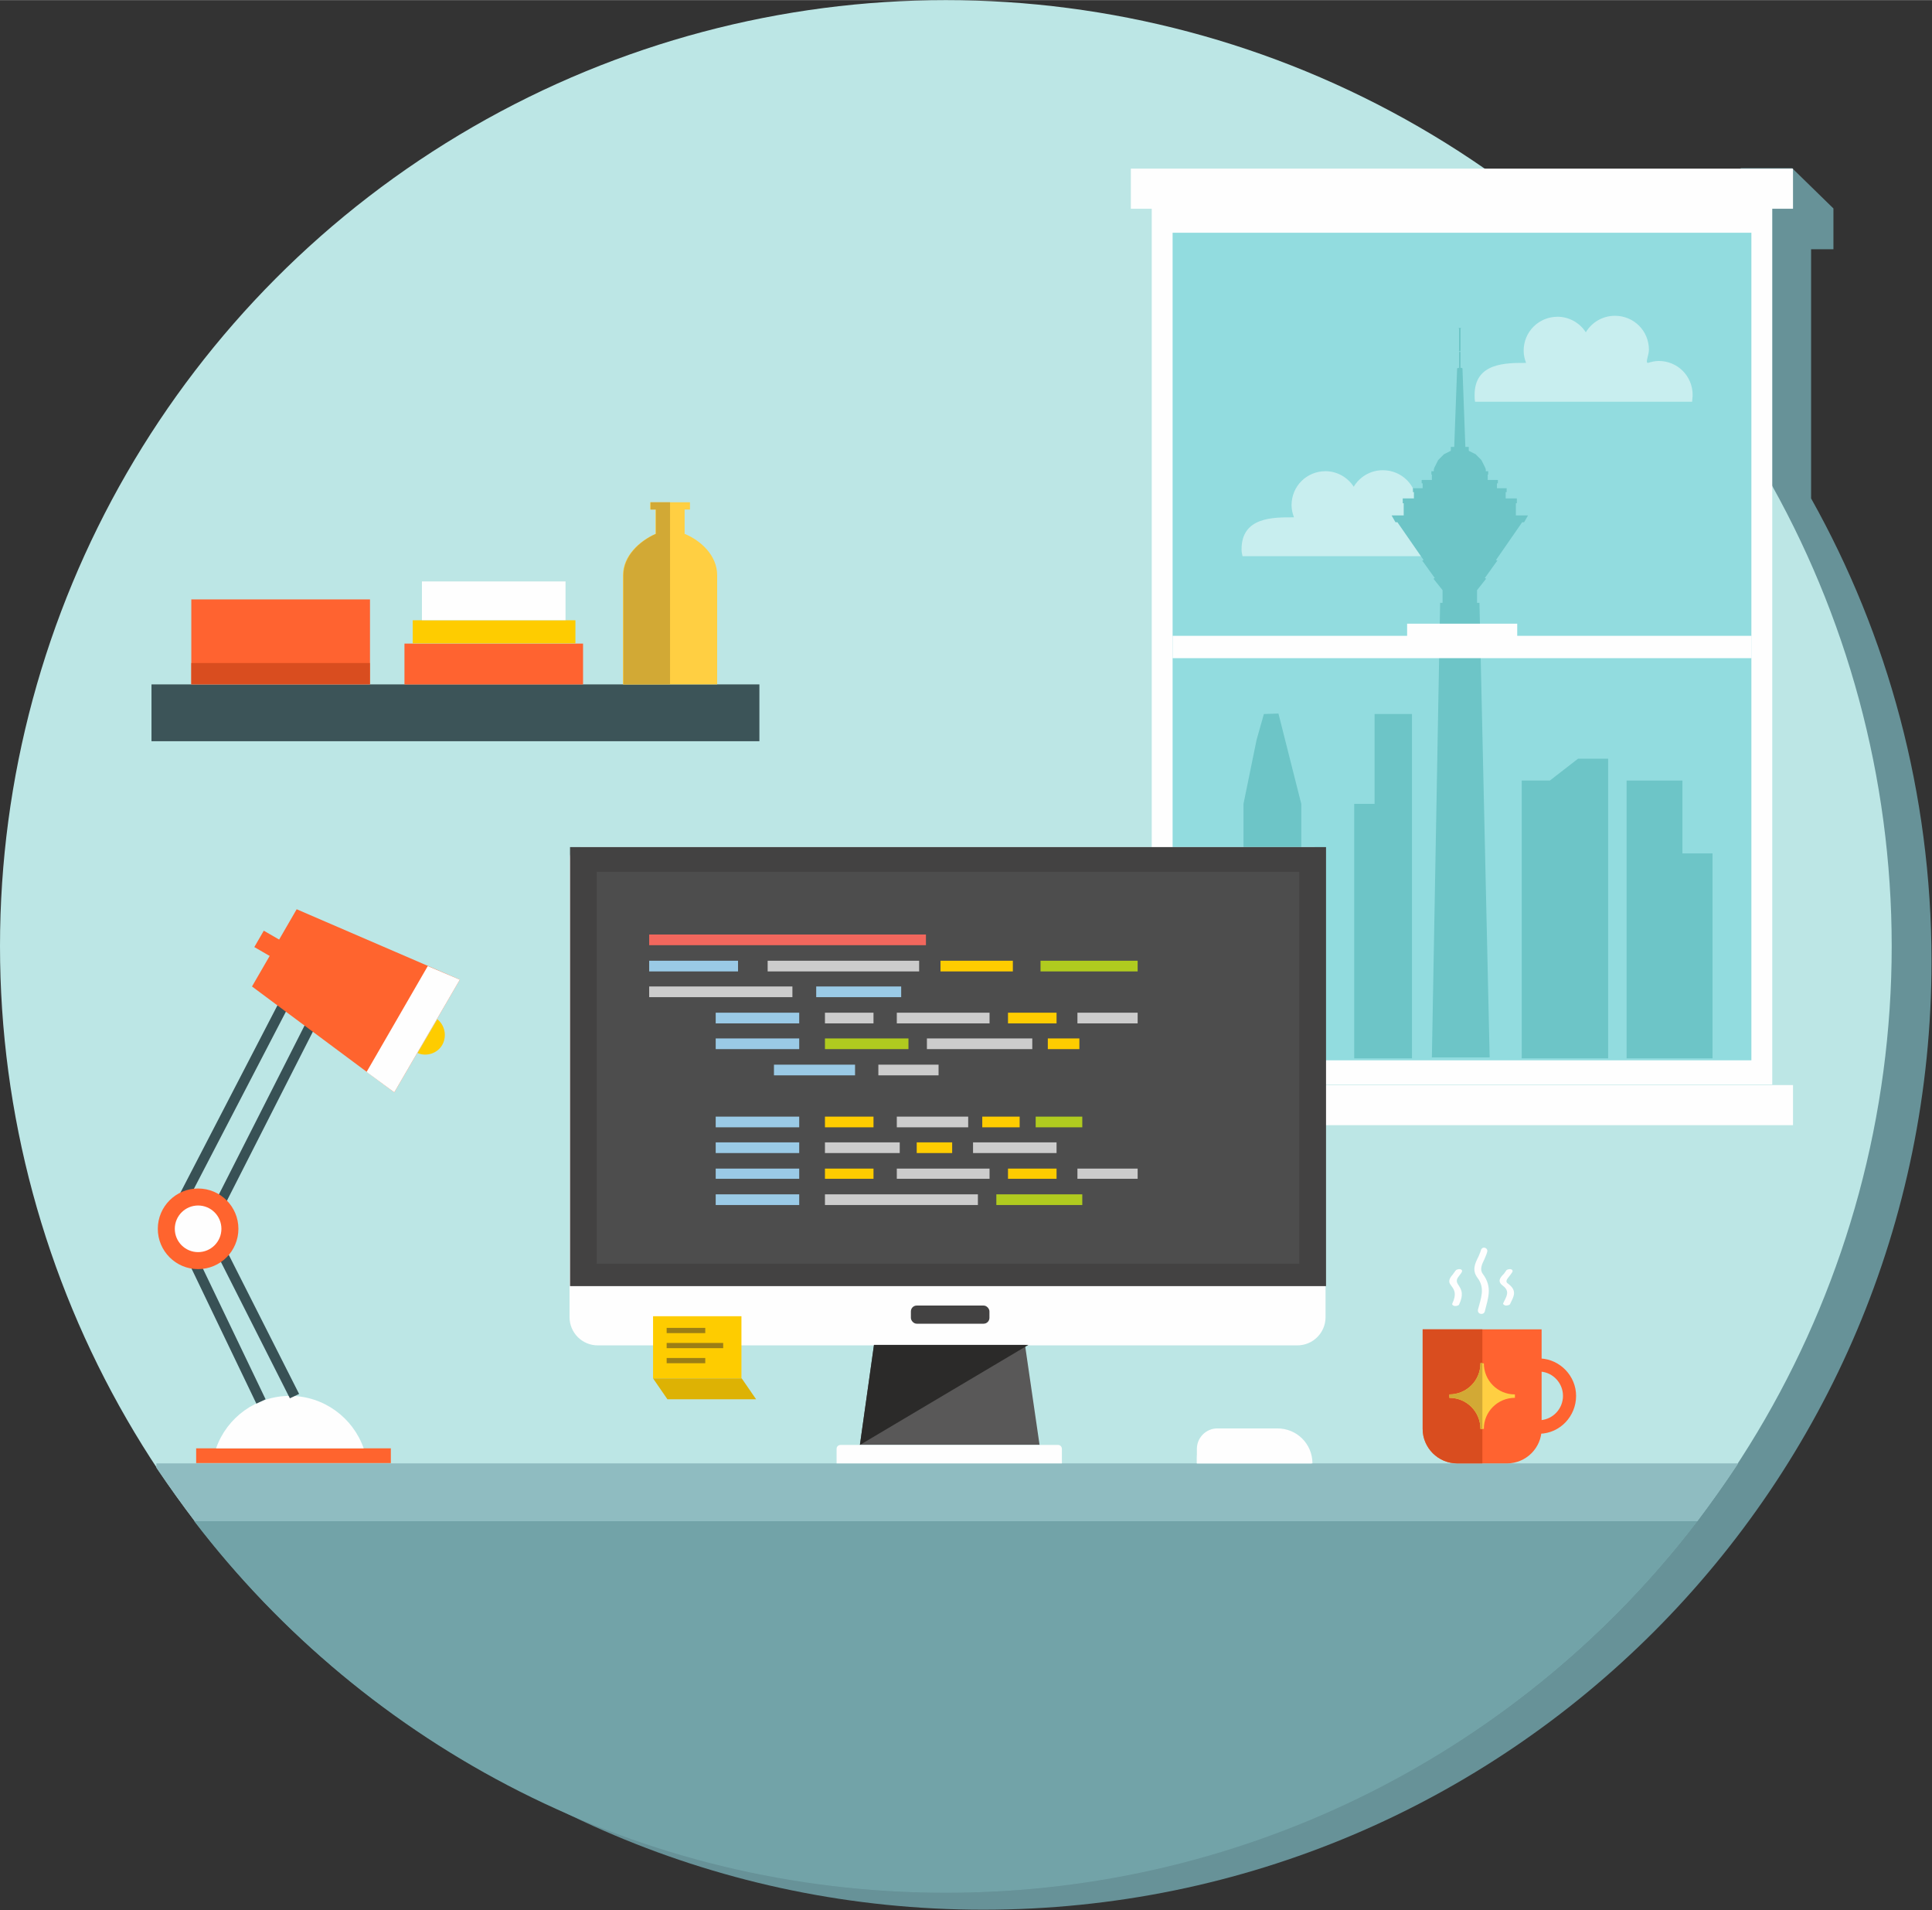 <?xml version="1.0" encoding="UTF-8"?>
<!DOCTYPE svg PUBLIC "-//W3C//DTD SVG 1.1//EN" "http://www.w3.org/Graphics/SVG/1.1/DTD/svg11.dtd">
<!-- Creator: CorelDRAW X6 -->
<svg xmlns="http://www.w3.org/2000/svg" xml:space="preserve" width="37.659mm" height="37.228mm" version="1.1" style="shape-rendering:geometricPrecision; text-rendering:geometricPrecision; image-rendering:optimizeQuality; fill-rule:evenodd; clip-rule:evenodd"
viewBox="0 0 3979 3933"
 xmlns:xlink="http://www.w3.org/1999/xlink">
 <rect x="0" y="0" width="3979" height="3933" fill="#333333" stroke="none"/>
 <defs>
  <style type="text/css">
   <![CDATA[
    .fil14 {fill:#2B2A29}
    .fil8 {fill:#434242}
    .fil12 {fill:#9B7E16}
    .fil23 {fill:#B0CB1F}
    .fil11 {fill:#DDB204}
    .fil10 {fill:#FECC00}
    .fil3 {fill:#FEFEFE}
    .fil17 {fill:#3C5458}
    .fil9 {fill:#4D4D4D}
    .fil0 {fill:#679298}
    .fil6 {fill:#6DC5C7}
    .fil2 {fill:#72A3A8}
    .fil7 {fill:#8FBCC1}
    .fil4 {fill:#92DCDF}
    .fil21 {fill:#9ACAE6}
    .fil1 {fill:#BCE6E5}
    .fil5 {fill:#C8EEEF}
    .fil22 {fill:#CCCCCC}
    .fil19 {fill:#D2A935}
    .fil16 {fill:#D94D1F}
    .fil20 {fill:#F2675D}
    .fil15 {fill:#FF6330}
    .fil26 {fill:#FF642E}
    .fil18 {fill:#FFCF42}
    .fil13 {fill:#595858}
    .fil25 {fill:#FEFEFE;fill-rule:nonzero}
    .fil27 {fill:#385155;fill-rule:nonzero}
    .fil24 {fill:#FFCF42;fill-rule:nonzero}
   ]]>
  </style>
 </defs>
 <g id="Layer_x0020_1">
  <g id="_200693984">
   <path class="fil0" d="M3693 348l83 81 0 84 -46 0 0 513c158,282 248,607 248,953 0,1078 -874,1953 -1953,1953 -1078,0 -1953,-874 -1953,-1953 0,-1078 874,-1953 1953,-1953 127,0 251,12 371,35l0 330 766 0c161,116 304,255 423,414l0 -459 106 0z"/>
   <g>
    <circle class="fil1" cx="1948" cy="1948" r="1948"/>
    <path class="fil2" d="M3496 3132c-356,465 -917,765 -1548,765 -631,0 -1192,-300 -1548,-765l3095 0z"/>
    <rect class="fil3" x="2329" y="347" width="1363.74" height="82.605"/>
    <rect class="fil3" x="2329" y="2234" width="1363.74" height="82.605"/>
    <rect class="fil3" x="2372" y="429" width="1278" height="1804"/>
    <rect class="fil4" x="2415" y="479" width="1192" height="1704"/>
    <path class="fil5" d="M2665 1065c-3,-8 -5,-16 -5,-25 0,-39 31,-70 70,-70 24,0 46,13 58,32 12,-20 34,-34 60,-34 39,0 70,31 70,70 0,11 -8,27 -2,27 7,-2 14,-4 22,-4 39,0 70,31 70,70 0,5 -1,10 -2,14l-61 0 -76 0 -174 0 -46 0 -90 0c-1,-5 -2,-9 -2,-14 0,-67 65,-66 107,-66z"/>
    <path class="fil5" d="M3143 747c-3,-8 -5,-16 -5,-25 0,-39 31,-70 70,-70 24,0 46,13 58,32 12,-20 34,-34 60,-34 39,0 70,31 70,70 0,11 -8,27 -2,27 7,-2 14,-4 22,-4 39,0 70,31 70,70 0,5 -1,10 -1,14l-61 0 -76 0 -174 0 -46 0 -90 0c-1,-5 -1,-9 -1,-14 0,-67 65,-66 107,-66z"/>
    <polygon class="fil6" points="2633,1469 2603,1470 2588,1523 2561,1655 2561,2179 2680,2179 2680,1696 2680,1655 "/>
    <polygon class="fil6" points="3350,1607 3465,1607 3465,1757 3527,1757 3527,2179 3350,2179 3350,1790 3350,1757 "/>
    <path class="fil6" d="M3011 756c-1,0 -3,0 -4,0 1,0 3,0 4,0 1,0 3,0 4,0 -1,0 -3,0 -4,0zm0 -81l-1 0c-1,0 -2,1 -2,2l0 45c0,0 1,0 1,0 -2,0 -4,2 -4,4l0 31 0 0c-1,0 -2,1 -4,1l-6 162 -7 0 0 8 -2 1 -2 1 -2 1 -2 1 -2 1 -2 1 -2 1 -2 2 -2 2 -2 2 -2 2 -2 2 -2 2 -1 2 -1 2 -1 2 -1 2 -1 2 -1 2 -1 2 -1 2 -1 3 0 3 0 1 -5 0 0 7 1 0 0 11c-7,0 -14,0 -21,0l0 7 2 0 0 10c-7,0 -13,0 -20,0l0 8 2 0 0 13c-8,0 -15,0 -23,0l0 10 2 0 0 25c-8,0 -17,0 -25,0l8 14 4 0 54 78 -3 1 27 36 0 0 0 0 0 0 0 0 -24 -32 0 0 23 32 -2 1 -1 0 0 0 0 0 0 0 0 0 0 0 0 0 0 0 19 24 0 8 0 0 0 18 -5 0 -17 936 119 0 -21 -936 -5 0 0 -18 0 0 0 -8 19 -24 0 0 0 0 0 0 0 0 0 0 0 0 0 0 -1 0 -2 -1 23 -32 0 0 -24 32 0 0 0 0 0 0 0 0 27 -36 -3 -1 54 -78 4 0 8 -14c-8,0 -17,0 -25,0l0 -25 2 0 0 -10c-8,0 -15,0 -23,0l0 -13 2 0 0 -8c-7,0 -13,0 -20,0l0 -10 2 0 0 -7c-7,0 -14,0 -21,0l0 -11 1 0 0 -7 -5 0 0 -1 0 -3 -1 -3 -1 -2 -1 -2 -1 -2 -1 -2 -1 -2 -1 -2 -1 -2 -1 -2 -2 -2 -2 -2 -2 -2 -2 -2 -2 -2 -2 -2 -2 -1 -2 -1 -2 -1 -2 -1 -2 -1 -2 -1 -2 -1 0 -8 -7 0 -6 -162c-1,0 -2,-1 -4,-1l0 0 0 -31c0,-2 -2,-4 -4,-4 0,0 1,0 1,0l0 -45c0,-1 -1,-2 -2,-2l-1 0zm52 518l0 0 0 0 0 0zm-105 0l0 0 0 0 0 0z"/>
    <polygon class="fil6" points="2908,1470 2831,1470 2831,1655 2789,1655 2789,2179 2908,2179 2908,1696 2908,1655 "/>
    <path class="fil7" d="M322 3013l3258 0c-27,41 -55,80 -84,119l-3095 0c-27,-36 -54,-73 -79,-110l0 -9z"/>
    <path class="fil3" d="M1197 1744l1510 0c13,0 23,10 23,23l0 945c0,32 -26,58 -58,58l-1441 0c-32,0 -58,-26 -58,-58l0 -945c0,-13 10,-23 23,-23z"/>
    <rect class="fil8" x="1174" y="1744" width="1557" height="904"/>
    <rect class="fil9" x="1229" y="1795" width="1447" height="807"/>
    <rect class="fil8" x="1876" y="2688" width="161.765" height="37.387" rx="12" ry="12"/>
    <rect class="fil10" x="1345" y="2710" width="182" height="128"/>
    <rect class="fil11" transform="matrix(0.669 -0 -0.155 -0.225 1374.56 2880.94)" width="273" height="191"/>
    <rect class="fil12" x="1373" y="2734" width="79.488" height="10.759"/>
    <rect class="fil12" x="1373" y="2796" width="79.488" height="10.759"/>
    <rect class="fil12" x="1373" y="2765" width="116.422" height="10.759"/>
    <polygon class="fil13" points="1771,2975 1956,2975 2141,2975 2111,2769 1956,2769 1800,2769 "/>
    <polygon class="fil14" points="2118,2769 1771,2975 1800,2769 "/>
    <path class="fil3" d="M1732 2975l447 0c5,0 8,4 8,8l0 30 -464 0 0 -30c0,-5 4,-8 8,-8z"/>
    <path class="fil15" d="M3175 2737l-245 0 0 205c0,39 32,71 71,71l103 0c39,0 71,-32 71,-71l0 -205z"/>
    <path class="fil16" d="M3053 2737l-123 0 0 205c0,39 32,71 71,71l52 0 0 -276z"/>
    <path class="fil15" d="M3171 2952c42,-1 75,-36 75,-78 0,-41 -33,-75 -73,-77l0 27c26,2 46,24 46,50 0,26 -20,48 -46,50l0 14c0,5 0,9 -1,14z"/>
    <rect class="fil17" x="312" y="1409" width="1252" height="117"/>
    <g>
     <rect class="fil15" x="394" y="1234" width="368" height="175"/>
     <rect class="fil16" x="394" y="1365" width="367.822" height="43.635"/>
    </g>
    <g>
     <rect class="fil15" x="833" y="1325" width="367.822" height="84.175"/>
     <rect class="fil10" x="850" y="1277" width="335.08" height="47.537"/>
     <rect class="fil3" x="869" y="1197" width="295.736" height="79.679"/>
    </g>
    <g>
     <path class="fil18" d="M1381 1034l40 0 0 15 -11 0 0 50c34,14 67,45 67,85l0 225 -97 0 -97 0 0 -225c0,-39 33,-70 67,-85l0 -50 -11 0 0 -15 40 0z"/>
     <path class="fil19" d="M1381 1409l-97 0 0 -225c0,-39 33,-70 67,-85l0 -50 -11 0 0 -15 40 0 0 375z"/>
    </g>
    <g>
     <polygon class="fil20" points="1337,1946 1907,1946 1907,1924 1337,1924 "/>
     <polygon class="fil21" points="1337,2000 1520,2000 1520,1978 1337,1978 "/>
     <polygon class="fil22" points="1337,2053 1632,2053 1632,2031 1337,2031 "/>
     <polygon class="fil21" points="1474,2107 1646,2107 1646,2085 1474,2085 "/>
     <polygon class="fil21" points="1474,2160 1646,2160 1646,2138 1474,2138 "/>
     <polygon class="fil21" points="1594,2214 1761,2214 1761,2192 1594,2192 "/>
     <polygon class="fil22" points="1581,2000 1893,2000 1893,1978 1581,1978 "/>
     <polygon class="fil10" points="1937,2000 2086,2000 2086,1978 1937,1978 "/>
     <polygon class="fil23" points="2143,2000 2343,2000 2343,1978 2143,1978 "/>
     <polygon class="fil21" points="1681,2053 1856,2053 1856,2031 1681,2031 "/>
     <polygon class="fil22" points="1699,2107 1799,2107 1799,2085 1699,2085 "/>
     <polygon class="fil23" points="1699,2160 1871,2160 1871,2138 1699,2138 "/>
     <polygon class="fil22" points="1847,2107 2038,2107 2038,2085 1847,2085 "/>
     <polygon class="fil10" points="2076,2107 2176,2107 2176,2085 2076,2085 "/>
     <polygon class="fil22" points="2219,2107 2343,2107 2343,2085 2219,2085 "/>
     <polygon class="fil22" points="1909,2160 2126,2160 2126,2138 1909,2138 "/>
     <polygon class="fil10" points="2158,2160 2223,2160 2223,2138 2158,2138 "/>
     <polygon class="fil22" points="1809,2214 1933,2214 1933,2192 1809,2192 "/>
     <polygon class="fil21" points="1474,2321 1646,2321 1646,2299 1474,2299 "/>
     <polygon class="fil21" points="1474,2374 1646,2374 1646,2352 1474,2352 "/>
     <polygon class="fil10" points="1699,2321 1799,2321 1799,2299 1699,2299 "/>
     <polygon class="fil22" points="1699,2374 1853,2374 1853,2352 1699,2352 "/>
     <polygon class="fil22" points="1847,2321 1994,2321 1994,2299 1847,2299 "/>
     <polygon class="fil10" points="2023,2321 2100,2321 2100,2299 2023,2299 "/>
     <polygon class="fil23" points="2133,2321 2229,2321 2229,2299 2133,2299 "/>
     <polygon class="fil22" points="2004,2374 2176,2374 2176,2352 2004,2352 "/>
     <polygon class="fil21" points="1474,2427 1646,2427 1646,2406 1474,2406 "/>
     <polygon class="fil21" points="1474,2481 1646,2481 1646,2459 1474,2459 "/>
     <polygon class="fil10" points="1699,2427 1799,2427 1799,2406 1699,2406 "/>
     <polygon class="fil22" points="1699,2481 2014,2481 2014,2459 1699,2459 "/>
     <polygon class="fil22" points="1847,2427 2038,2427 2038,2406 1847,2406 "/>
     <polygon class="fil10" points="2076,2427 2176,2427 2176,2406 2076,2406 "/>
     <polygon class="fil22" points="2219,2427 2343,2427 2343,2406 2219,2406 "/>
     <polygon class="fil23" points="2052,2481 2229,2481 2229,2459 2052,2459 "/>
     <polygon class="fil10" points="1888,2374 1961,2374 1961,2352 1888,2352 "/>
    </g>
    <rect class="fil3" x="2415" y="1309" width="1192.32" height="45.989"/>
    <rect class="fil3" x="2898" y="1284" width="226.764" height="45.989"/>
    <polygon class="fil6" points="3134,1607 3192,1607 3250,1562 3312,1562 3312,2179 3134,2179 3134,1790 3134,1757 "/>
    <path class="fil24" d="M3049 2807c0,36 -29,64 -64,64 0,2 0,5 0,7 36,0 64,29 64,64 2,0 5,0 7,0 0,-36 29,-64 64,-64 0,-2 0,-5 0,-7 -36,0 -64,-29 -64,-64 -2,0 -5,0 -7,0z"/>
    <path class="fil19" d="M3049 2807c0,36 -29,64 -64,64 0,2 0,5 0,7 36,0 64,29 64,64l4 0 0 -136 -4 0z"/>
    <path class="fil25" d="M3050 2574c1,-4 5,-6 8,-5 4,1 6,5 5,8 -1,5 -4,11 -6,16 -5,10 -10,21 -3,30 20,27 11,49 4,77 -1,4 -5,6 -9,5 -4,-1 -6,-5 -5,-9 6,-23 15,-44 -1,-65 -12,-16 -5,-30 2,-44 2,-5 4,-9 5,-13z"/>
    <path class="fil25" d="M3102 2616c1,-2 5,-3 8,-3 4,0 6,3 5,5 -1,3 -4,6 -6,9 -5,6 -10,12 -3,16 20,15 11,27 4,42 -1,2 -5,3 -9,3 -4,-1 -6,-3 -5,-5 6,-13 15,-24 -1,-36 -12,-9 -5,-17 2,-24 2,-3 4,-5 5,-7z"/>
    <path class="fil25" d="M2998 2616c1,-2 5,-3 8,-3 4,0 6,3 5,5 -1,3 -4,6 -6,9 -17,20 19,19 0,59 -1,2 -5,3 -9,3 -4,-1 -6,-3 -5,-5 19,-40 -22,-34 1,-60 2,-3 4,-5 5,-7z"/>
    <g>
     <rect class="fil26" x="404" y="2982" width="400.946" height="30.389"/>
     <path class="fil3" d="M597 2874c70,0 130,45 152,108l-304 0c22,-63 82,-108 152,-108z"/>
     <polygon class="fil27" points="596,2069 368,2508 547,2881 528,2890 347,2513 345,2508 347,2503 577,2059 "/>
     <polygon class="fil27" points="651,2111 441,2524 616,2870 597,2879 420,2529 418,2524 420,2520 632,2102 "/>
     <polygon class="fil26" points="519,2031 611,1872 947,2017 812,2249 "/>
     <polygon class="fil3" points="881,1989 947,2017 812,2249 755,2207 "/>
     <rect class="fil26" transform="matrix(0.335 -0.579 0.579 0.335 523.764 1949.86)" width="58.237" height="58.237"/>
     <path class="fil10" d="M900 2098c16,12 21,35 11,53 -10,18 -33,25 -51,17l41 -70z"/>
     <circle class="fil26" cx="408" cy="2530" r="83"/>
     <circle class="fil3" cx="408" cy="2530" r="48"/>
    </g>
    <path class="fil3" d="M2465 3013l238 0 0 0c0,-40 -32,-72 -72,-72l-124 0c-23,0 -42,19 -42,42l0 30z"/>
    <path class="fil3" d="M2465 3013l236 0c-8,-31 -36,-54 -70,-54l-124 0c-23,0 -42,19 -42,42l0 11z"/>
   </g>
  </g>
 </g>
</svg>
